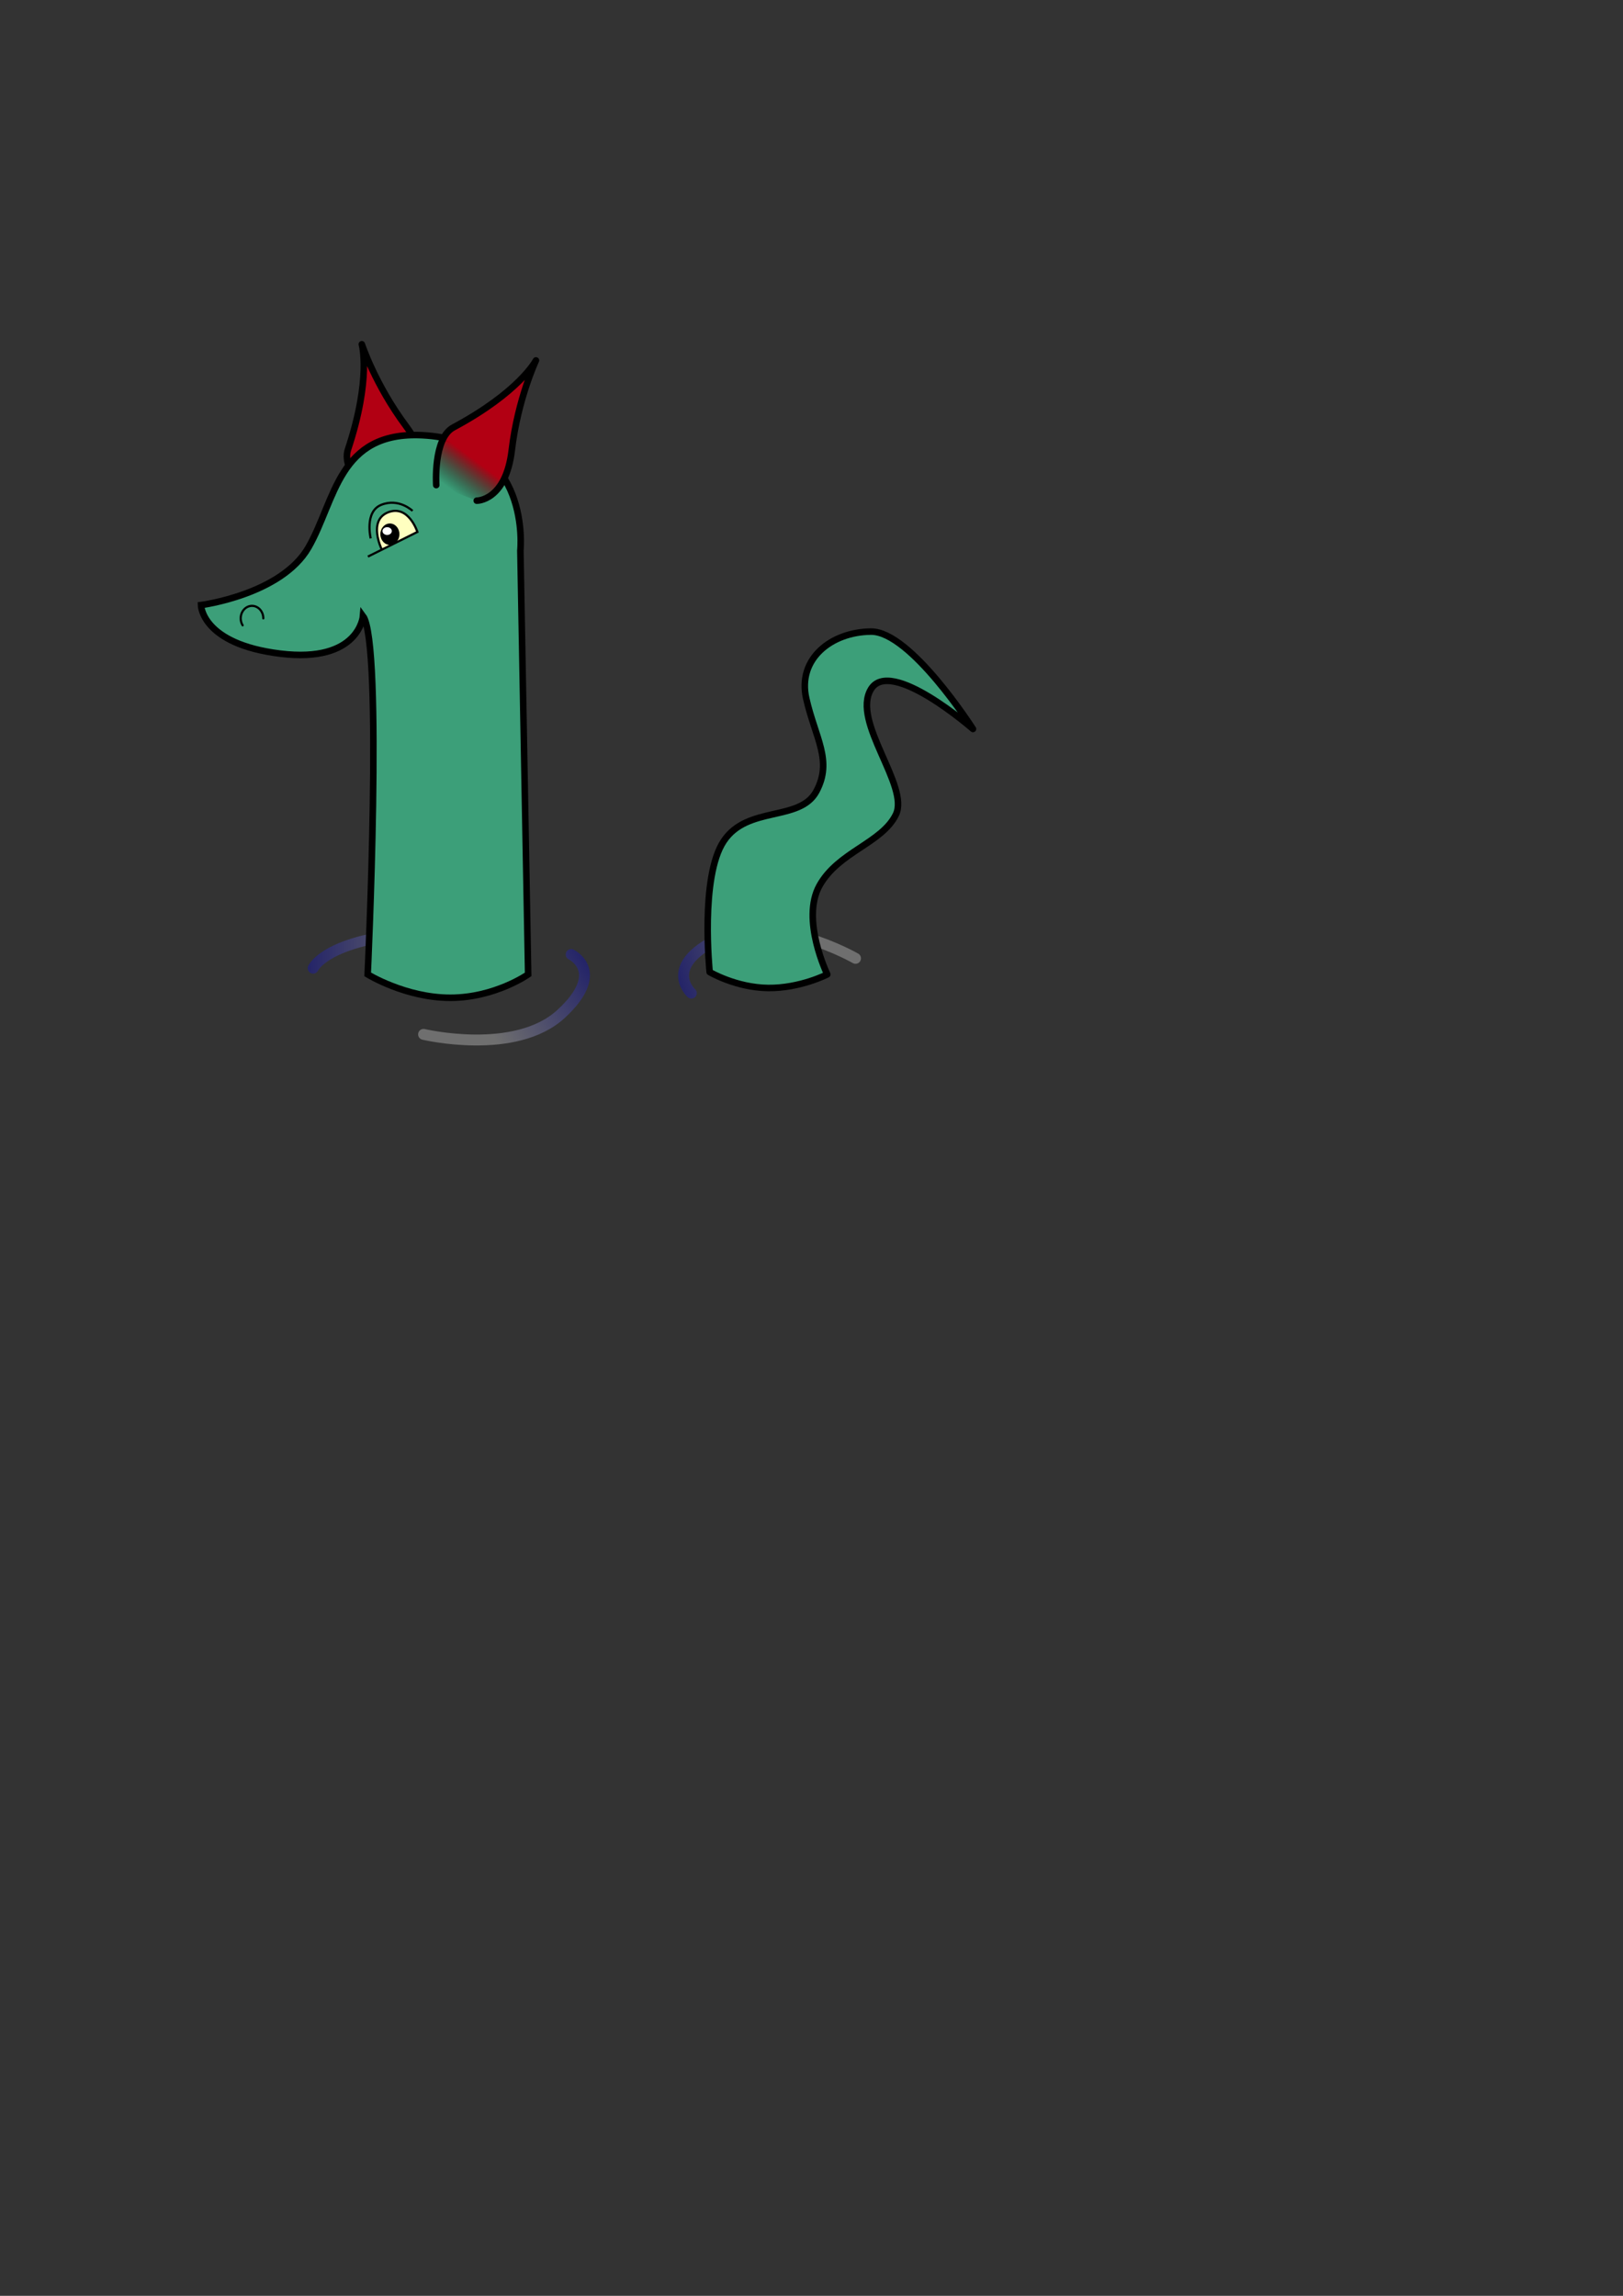 <?xml version="1.0" encoding="UTF-8" standalone="no"?>
<!-- Created with Inkscape (http://www.inkscape.org/) -->

<svg
   xmlns:dc="http://purl.org/dc/elements/1.1/"
   xmlns:cc="http://creativecommons.org/ns#"
   xmlns:rdf="http://www.w3.org/1999/02/22-rdf-syntax-ns#"
   xmlns:svg="http://www.w3.org/2000/svg"
   xmlns="http://www.w3.org/2000/svg"
   xmlns:xlink="http://www.w3.org/1999/xlink"
   xmlns:sodipodi="http://sodipodi.sourceforge.net/DTD/sodipodi-0.dtd"
   xmlns:inkscape="http://www.inkscape.org/namespaces/inkscape"
   width="210mm"
   height="297mm"
   viewBox="0 0 744.094 1052.362"
   id="svg4409"
   version="1.1"
   inkscape:version="0.91 r13725"
   sodipodi:docname="sea monster.svg">
  <rect x="0" y="0" width="744.094" height="1052.362" fill="#333333" stroke="none"/>
  <defs
     id="defs4411">
    <linearGradient
       inkscape:collect="always"
       id="linearGradient5001">
      <stop
         style="stop-color:#0000e9;stop-opacity:1;"
         offset="0"
         id="stop5003" />
      <stop
         style="stop-color:#ffffff;stop-opacity:1"
         offset="1"
         id="stop5005" />
    </linearGradient>
    <linearGradient
       inkscape:collect="always"
       id="linearGradient4961">
      <stop
         style="stop-color:#b20013;stop-opacity:1"
         offset="0"
         id="stop4963" />
      <stop
         style="stop-color:#000000;stop-opacity:0"
         offset="1"
         id="stop4965" />
    </linearGradient>
    <linearGradient
       inkscape:collect="always"
       xlink:href="#linearGradient4961"
       id="linearGradient4967"
       x1="223.704"
       y1="215.355"
       x2="213.31"
       y2="229.283"
       gradientUnits="userSpaceOnUse" />
    <linearGradient
       gradientTransform="matrix(0.726,-0.688,0.688,0.726,-126.139,206.761)"
       inkscape:collect="always"
       xlink:href="#linearGradient4961"
       id="linearGradient4967-4"
       x1="223.704"
       y1="215.355"
       x2="213.31"
       y2="229.283"
       gradientUnits="userSpaceOnUse" />
    <linearGradient
       inkscape:collect="always"
       xlink:href="#linearGradient5001"
       id="linearGradient5009"
       x1="133.557"
       y1="440.794"
       x2="190.031"
       y2="440.794"
       gradientUnits="userSpaceOnUse"
       gradientTransform="translate(7.5,-3.929)" />
    <linearGradient
       gradientTransform="matrix(-0.965,0.261,-0.261,-0.965,516.69,837.522)"
       inkscape:collect="always"
       xlink:href="#linearGradient5001"
       id="linearGradient5009-0"
       x1="138.295"
       y1="456.131"
       x2="190.031"
       y2="440.794"
       gradientUnits="userSpaceOnUse" />
    <linearGradient
       gradientTransform="matrix(1,0.023,-0.023,1,185.833,-0.549)"
       inkscape:collect="always"
       xlink:href="#linearGradient5001"
       id="linearGradient5009-0-3"
       x1="138.295"
       y1="456.131"
       x2="190.031"
       y2="440.794"
       gradientUnits="userSpaceOnUse" />
  </defs>
  <sodipodi:namedview
     id="base"
     pagecolor="#ffffff"
     bordercolor="#666666"
     borderopacity="1.0"
     inkscape:pageopacity="0.0"
     inkscape:pageshadow="2"
     inkscape:zoom="1.4"
     inkscape:cx="278.31717"
     inkscape:cy="727.26752"
     inkscape:document-units="px"
     inkscape:current-layer="layer1"
     showgrid="false"
     inkscape:window-width="1920"
     inkscape:window-height="1018"
     inkscape:window-x="-8"
     inkscape:window-y="-8"
     inkscape:window-maximized="1" />
  <g
     inkscape:label="Ebene 1"
     inkscape:groupmode="layer"
     id="layer1">
    <path
       style="fill:none;fill-rule:evenodd;stroke:url(#linearGradient5009-0-3);stroke-width:5;stroke-linecap:round;stroke-linejoin:miter;stroke-miterlimit:4;stroke-dasharray:none;stroke-opacity:0.293"
       d="m 392.226,439.289 c 0,0 -37.445,-21.502 -63.121,-8.868 -25.676,12.635 -12.145,24.823 -12.145,24.823"
       id="path4999-1-7"
       inkscape:connector-curvature="0"
       sodipodi:nodetypes="czc"
       inkscape:export-filename="C:\Users\SmeV\Documents\ld36\images\seamonster.png"
       inkscape:export-xdpi="125.97915"
       inkscape:export-ydpi="125.97915" />
    <path
       style="fill:none;fill-rule:evenodd;stroke:url(#linearGradient5009);stroke-width:5;stroke-linecap:round;stroke-linejoin:miter;stroke-miterlimit:4;stroke-dasharray:none;stroke-opacity:0.293"
       d="m 195,433.434 c 0,0 -11.848,-6.679 -30.062,-1.738 -18.214,4.94 -21.366,12.096 -21.366,12.096"
       id="path4999"
       inkscape:connector-curvature="0"
       sodipodi:nodetypes="czc"
       inkscape:export-filename="C:\Users\SmeV\Documents\ld36\images\seamonster.png"
       inkscape:export-xdpi="125.97915"
       inkscape:export-ydpi="125.97915" />
    <path
       style="fill:url(#linearGradient4967-4);fill-opacity:1;fill-rule:evenodd;stroke:#000000;stroke-width:3;stroke-linecap:round;stroke-linejoin:round;stroke-opacity:1;stroke-miterlimit:4;stroke-dasharray:none"
       d="m 171.972,230.731 c 0,0 -15.798,-14.575 -12.464,-24.594 10.883,-32.713 6.374,-48.331 6.374,-48.331 0,0 6.1,18.525 20.197,37.437 14.098,18.912 4.29,27.907 4.29,27.907"
       id="path4959-6"
       inkscape:connector-curvature="0"
       sodipodi:nodetypes="csczc"
       inkscape:export-filename="C:\Users\SmeV\Documents\ld36\images\seamonster.png"
       inkscape:export-xdpi="125.97915"
       inkscape:export-ydpi="125.97915" />
    <path
       style="fill:#3c9f79;fill-opacity:1;fill-rule:evenodd;stroke:#000000;stroke-width:3;stroke-linecap:butt;stroke-linejoin:miter;stroke-miterlimit:4;stroke-dasharray:none;stroke-opacity:1"
       d="m 92.143,277.362 c 0,0 36.82,-4.777 49.286,-26.429 12.466,-21.651 13.516,-53.3 52.143,-51.429 50.35,2.439 45,52.857 45,52.857 l 3.571,194.286 c 0,0 -15.238,10.714 -35.714,10.714 -20.476,0 -37.857,-10.714 -37.857,-10.714 0,0 7.13,-151.837 -2.143,-164.286 0,0 -1.688,21.672 -37.878,17.267 C 92.36,295.224 92.143,277.362 92.143,277.362 Z"
       id="path4957"
       inkscape:connector-curvature="0"
       sodipodi:nodetypes="czscczcczc"
       inkscape:export-filename="C:\Users\SmeV\Documents\ld36\images\seamonster.png"
       inkscape:export-xdpi="125.97915"
       inkscape:export-ydpi="125.97915" />
    <path
       style="fill:url(#linearGradient4967);fill-rule:evenodd;stroke:#000000;stroke-width:3;stroke-linecap:round;stroke-linejoin:round;stroke-opacity:1;fill-opacity:1;stroke-miterlimit:4;stroke-dasharray:none"
       d="m 200,222.362 c 0,0 -1.451,-21.445 7.857,-26.429 30.394,-16.273 37.857,-30.714 37.857,-30.714 0,0 -8.306,17.646 -11.071,41.071 -2.765,23.426 -16.071,23.214 -16.071,23.214"
       id="path4959"
       inkscape:connector-curvature="0"
       sodipodi:nodetypes="csczc"
       inkscape:export-filename="C:\Users\SmeV\Documents\ld36\images\seamonster.png"
       inkscape:export-xdpi="125.97915"
       inkscape:export-ydpi="125.97915" />
    <path
       style="fill:#ffffc0;fill-rule:evenodd;stroke:#000000;stroke-width:1px;stroke-linecap:butt;stroke-linejoin:miter;stroke-opacity:1;fill-opacity:1"
       d="m 174.952,251.725 c 0,0 -6.388,-13.189 2.977,-16.886 9.365,-3.698 13.438,8.994 13.438,8.994 l -22.698,11.309"
       id="path4993"
       inkscape:connector-curvature="0"
       sodipodi:nodetypes="czcc"
       inkscape:transform-center-x="-0.52211894"
       inkscape:transform-center-y="2.5244654"
       inkscape:export-filename="C:\Users\SmeV\Documents\ld36\images\seamonster.png"
       inkscape:export-xdpi="125.97915"
       inkscape:export-ydpi="125.97915" />
    <ellipse
       style="fill:#000000;fill-opacity:1;stroke:#eef4a7;stroke-width:7.326;stroke-linecap:round;stroke-linejoin:round;stroke-miterlimit:4;stroke-dasharray:none;stroke-dashoffset:0;stroke-opacity:0"
       id="path4995"
       cx="178.75"
       cy="244.862"
       rx="4.373"
       ry="4.908"
       inkscape:export-filename="C:\Users\SmeV\Documents\ld36\images\seamonster.png"
       inkscape:export-xdpi="125.97915"
       inkscape:export-ydpi="125.97915" />
    <path
       style="fill:none;fill-opacity:1;stroke:#000000;stroke-width:1;stroke-linecap:round;stroke-linejoin:round;stroke-miterlimit:4;stroke-dasharray:none;stroke-dashoffset:0;stroke-opacity:1"
       id="path4997"
       sodipodi:type="arc"
       sodipodi:cx="115.53571"
       sodipodi:cy="283.43362"
       sodipodi:rx="5.1785712"
       sodipodi:ry="5.7142859"
       sodipodi:start="2.5481807"
       sodipodi:end="0"
       d="m 111.242,286.629 a 5.179,5.714 0 0 1 0.176,-6.661 5.179,5.714 0 0 1 5.775,-1.948 5.179,5.714 0 0 1 3.521,5.414"
       sodipodi:open="true"
       inkscape:export-filename="C:\Users\SmeV\Documents\ld36\images\seamonster.png"
       inkscape:export-xdpi="125.97915"
       inkscape:export-ydpi="125.97915" />
    <path
       style="fill:none;fill-rule:evenodd;stroke:url(#linearGradient5009-0);stroke-width:5;stroke-linecap:round;stroke-linejoin:miter;stroke-miterlimit:4;stroke-dasharray:none;stroke-opacity:0.293"
       d="m 194.19,474.136 c 0,0 42.001,10.018 63.048,-9.37 21.047,-19.389 4.619,-27.246 4.619,-27.246"
       id="path4999-1"
       inkscape:connector-curvature="0"
       sodipodi:nodetypes="czc"
       inkscape:export-filename="C:\Users\SmeV\Documents\ld36\images\seamonster.png"
       inkscape:export-xdpi="125.97915"
       inkscape:export-ydpi="125.97915" />
    <path
       style="fill:#3c9f79;fill-opacity:1;fill-rule:evenodd;stroke:#000000;stroke-width:3;stroke-linecap:round;stroke-linejoin:round;stroke-miterlimit:4;stroke-dasharray:none;stroke-opacity:1"
       d="m 325.357,445.576 c 0,0 -4.486,-43.529 6.429,-60 10.915,-16.471 34.955,-8.753 42.5,-22.857 7.545,-14.104 -0.486,-24.295 -4.643,-42.5 -4.157,-18.205 11.453,-30.527 29.643,-30.714 18.19,-0.188 46.786,44.643 46.786,44.643 0,0 -37.825,-33.105 -46.786,-18.214 -8.96,14.891 17.857,44.406 11.429,57.5 -6.428,13.094 -26.344,16.963 -35,32.5 -8.656,15.537 3.571,40.714 3.571,40.714 0,0 -12.465,6.41 -27.167,6.232 -14.702,-0.179 -26.761,-7.303 -26.761,-7.303 z"
       id="path5037"
       inkscape:connector-curvature="0"
       sodipodi:nodetypes="czzzzczzzczc"
       inkscape:export-filename="C:\Users\SmeV\Documents\ld36\images\seamonster.png"
       inkscape:export-xdpi="125.97915"
       inkscape:export-ydpi="125.97915" />
    <path
       style="fill:none;fill-rule:evenodd;stroke:#000000;stroke-width:1px;stroke-linecap:butt;stroke-linejoin:miter;stroke-opacity:1"
       d="m 169.951,246.801 c 0,0 -2.96,-12.206 4.773,-15.363 8.148,-3.327 14.42,2.736 14.42,2.736"
       id="path5063"
       inkscape:connector-curvature="0"
       sodipodi:nodetypes="csc"
       inkscape:export-filename="C:\Users\SmeV\Documents\ld36\images\seamonster.png"
       inkscape:export-xdpi="125.97915"
       inkscape:export-ydpi="125.97915" />
    <ellipse
       style="fill:#ffffff;fill-opacity:1;stroke:none;stroke-width:3;stroke-linecap:round;stroke-linejoin:round;stroke-miterlimit:4;stroke-dasharray:none;stroke-dashoffset:0;stroke-opacity:1"
       id="path5065"
       cx="177.5"
       cy="243.434"
       rx="2.143"
       ry="1.786"
       inkscape:export-filename="C:\Users\SmeV\Documents\ld36\images\seamonster.png"
       inkscape:export-xdpi="125.97915"
       inkscape:export-ydpi="125.97915" />
  </g>
</svg>
